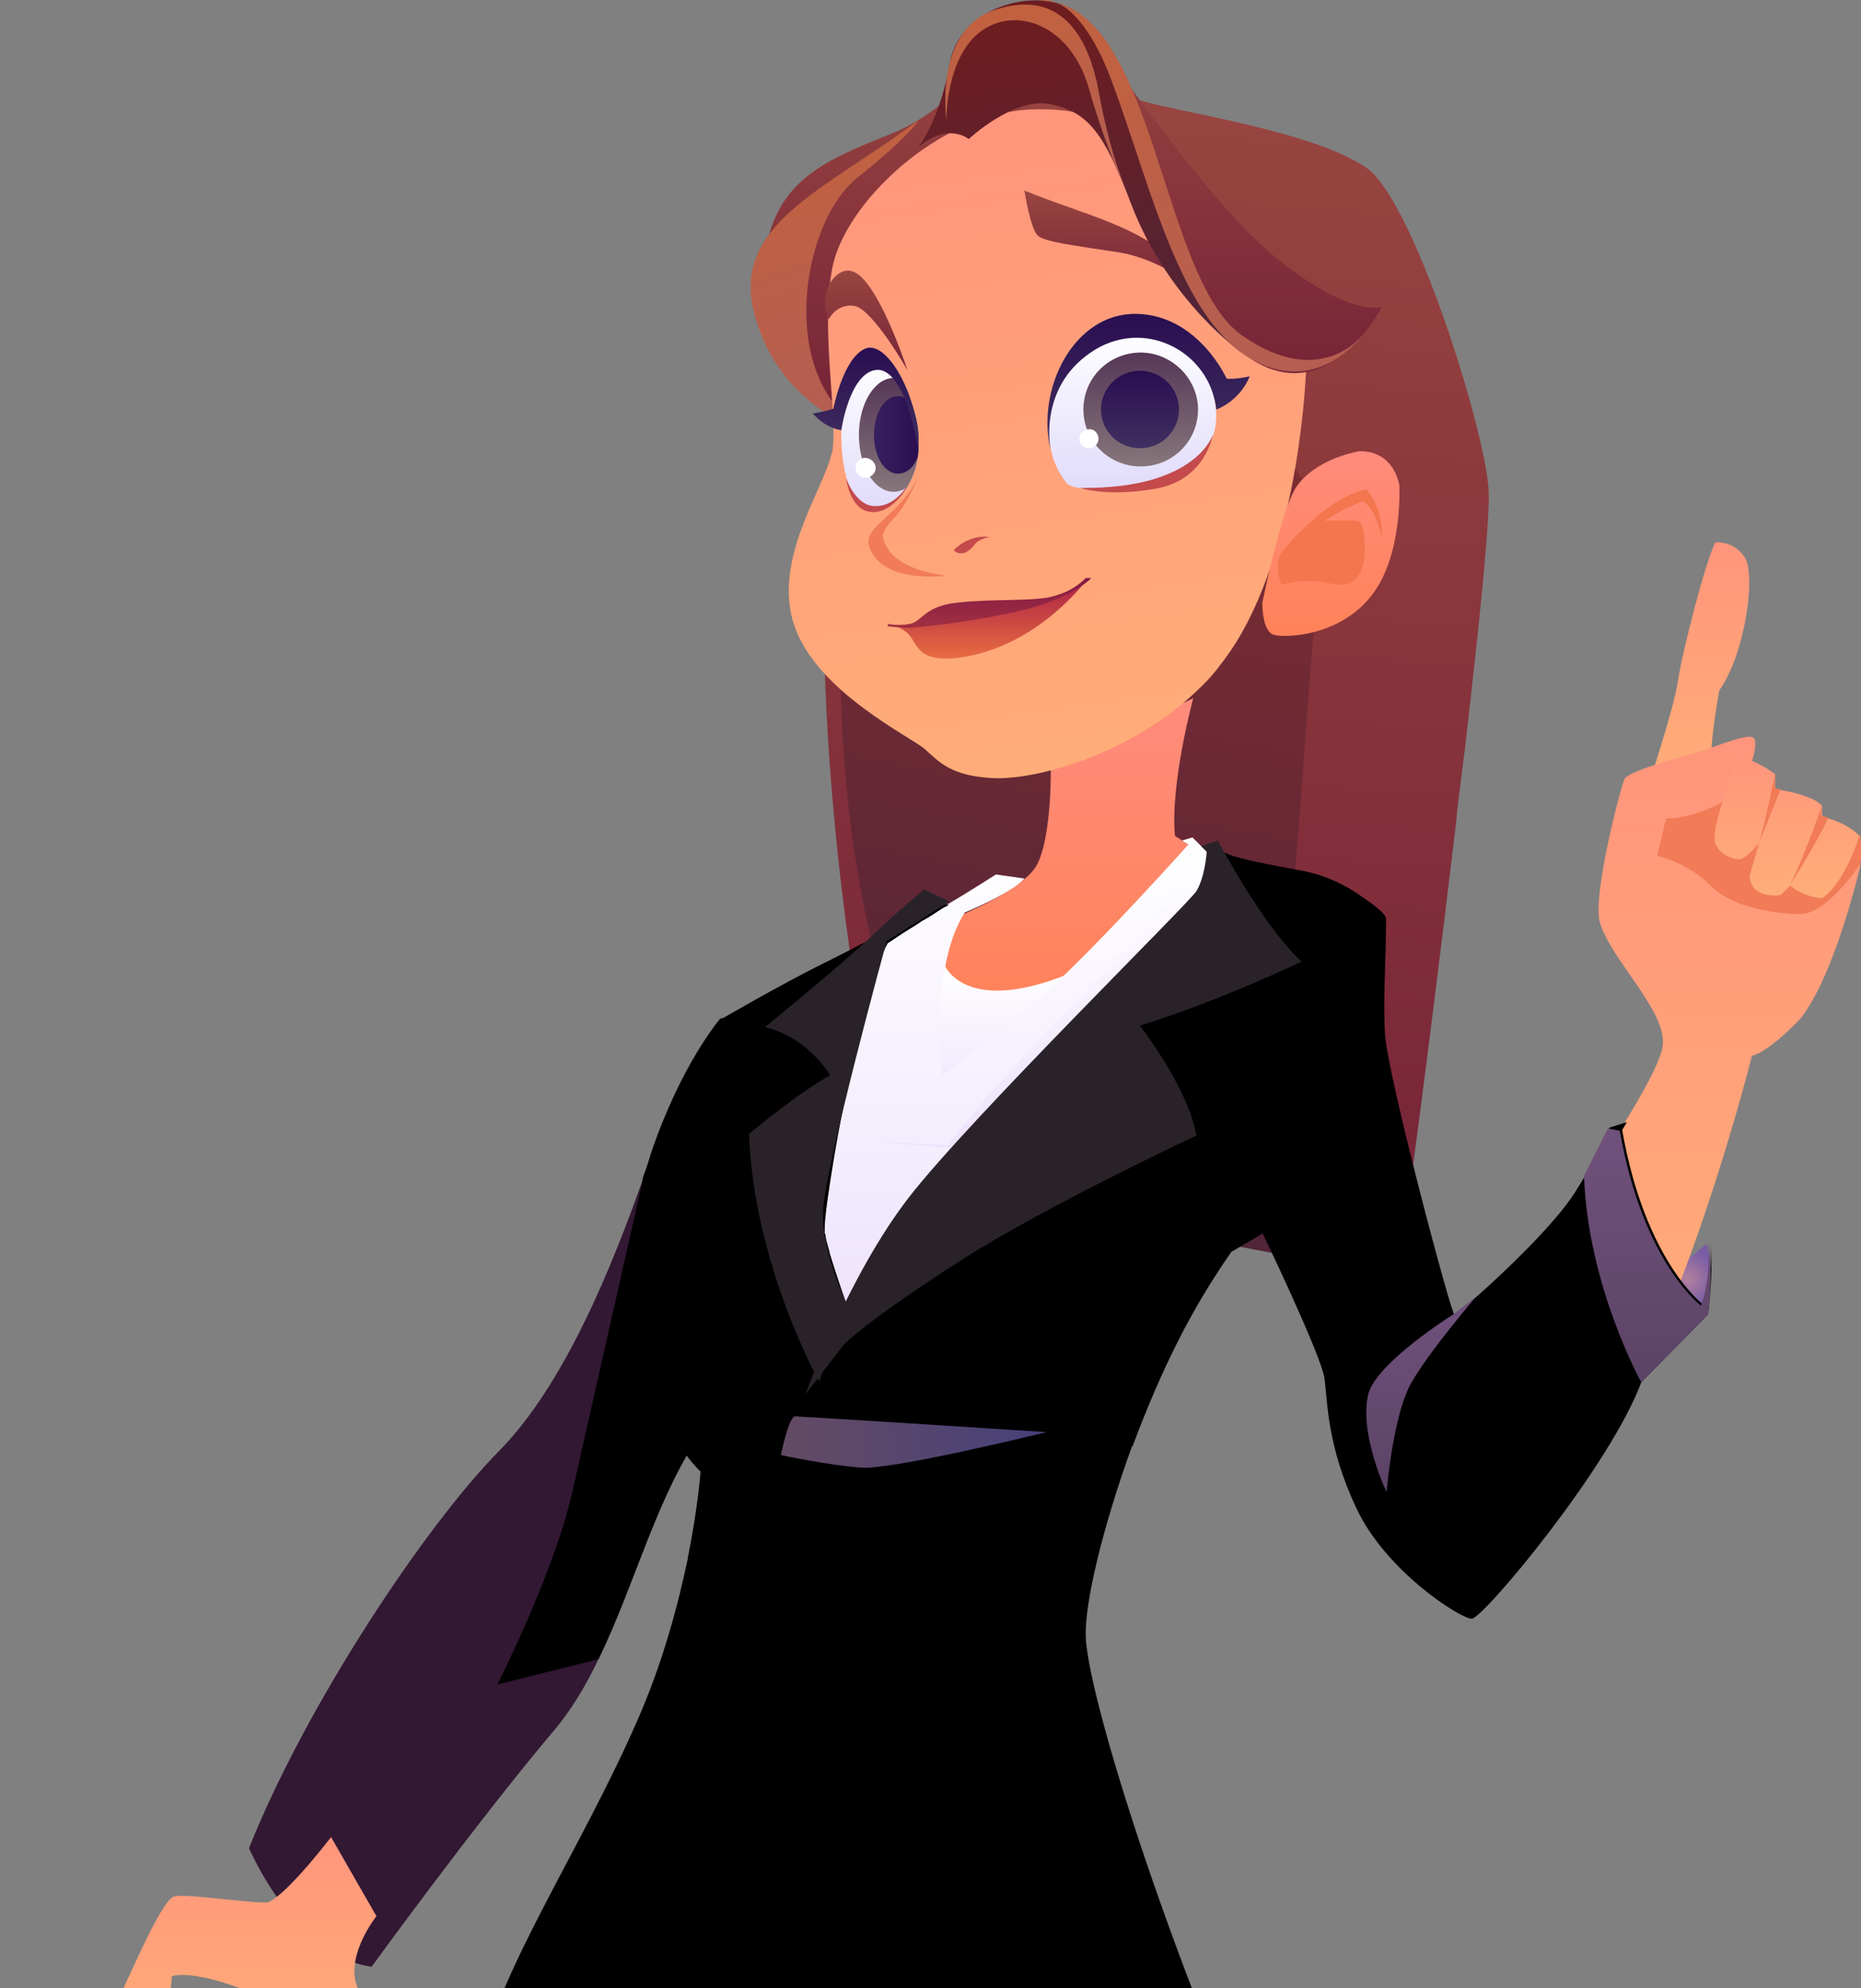 <svg width="323" height="345" viewBox="0 0 323 345" fill="none" xmlns="http://www.w3.org/2000/svg">
<rect x="0" y="0" width="323" height="345" fill="#808080" stroke="none"/>
<g clip-path="url(#clip0_1916_60385)">
<path d="M160.736 205.871L240.618 221.225L250.16 122.478L216.217 65.579L192.089 52.935L159.645 58.956C159.645 58.956 143.423 91.771 146.013 131.059C148.603 170.346 155.283 199.85 160.736 205.871Z" fill="url(#paint0_linear_1916_60385)"/>
<path d="M254.201 130.358L253.89 132.75L252.887 140.826L252.773 142.327C249.895 166.564 246.678 191.833 244.924 204.683C244.821 206.034 244.601 207.225 244.521 208.275L243.887 213.209L222.355 183.501L229.552 88.64C229.552 88.64 207.788 55.141 204.221 47.323C201.765 42.004 197.465 31.867 194.797 25.928C194.124 24.519 193.793 23.739 193.793 23.739C193.131 22.179 192.683 21.239 192.683 21.239C192.683 21.239 177.544 22.056 174.507 24.393C174.507 24.393 156.709 37.991 151.462 59.182C146.215 80.372 141.363 128.915 152.949 169.796L148.168 169.435C148.168 169.435 138.358 110.271 145.697 70.067C153.165 29.873 165.426 13.894 168.238 11.087C171.05 8.281 191.261 15.999 201.098 18.253C210.935 20.507 229.031 23.537 237.185 29.135C245.209 34.724 257.365 73.233 258.332 84.477C258.777 88.888 256.802 108.062 254.201 130.358Z" fill="url(#paint1_linear_1916_60385)"/>
<path fill-rule="evenodd" clip-rule="evenodd" d="M138.551 193.202C138.551 193.202 132.196 233.686 121.834 248.369C113.959 259.622 110.229 274.855 103.873 287.892C101.663 292.558 99.038 296.949 95.722 300.792C82.321 316.71 64.499 341.275 64.499 341.275C51.097 339.354 43.223 320.69 43.223 320.69C53.17 295.714 73.894 264.7 86.466 251.937C98.071 240.273 106.36 219.413 111.748 204.181C112.301 202.808 112.716 201.436 113.13 200.064C118.38 184.557 125.15 176.735 125.15 176.735C128.742 175.911 138.551 193.202 138.551 193.202Z" fill="#321833"/>
<path fill-rule="evenodd" clip-rule="evenodd" d="M138.563 193.202C138.563 193.202 132.208 233.686 121.846 248.369C113.971 259.622 110.241 274.855 103.886 287.892L86.34 292.283C86.34 292.283 96.149 272.934 99.327 258.936C102.504 244.938 111.346 205.69 111.346 205.69L111.623 204.181C112.175 202.808 112.59 201.436 113.004 200.064C118.254 184.557 125.024 176.735 125.024 176.735C128.754 175.911 138.563 193.202 138.563 193.202Z" fill="black"/>
<path fill-rule="evenodd" clip-rule="evenodd" d="M173.389 6.694C173.389 6.694 166.62 18.496 154.462 23.299C142.304 28.102 134.844 31.67 132.771 43.884C130.699 56.098 140.232 67.899 144.653 71.056C149.212 74.075 161.093 50.471 161.093 50.471L179.192 17.673L175.185 12.87L173.389 6.694Z" fill="url(#paint2_linear_1916_60385)"/>
<path fill-rule="evenodd" clip-rule="evenodd" d="M159.43 20.845C159.43 20.845 157.911 23.589 148.931 30.725C138.431 38.959 134.562 68.052 151.694 75.463C151.694 75.463 135.529 71.757 130.97 54.604C126.687 38.959 143.128 33.058 159.43 20.845Z" fill="url(#paint3_linear_1916_60385)"/>
<path fill-rule="evenodd" clip-rule="evenodd" d="M296.213 215.843C296.213 215.843 298.009 223.802 295.108 228.056L288.891 221.881L296.213 215.843Z" fill="url(#paint4_radial_1916_60385)"/>
<path d="M57.46 318.775C57.46 318.775 50.137 328.382 46.683 330.028C45.44 330.577 32.591 328.519 30.243 329.068C27.894 329.617 21.539 345.261 19.466 349.103C17.394 352.809 15.184 355.965 15.184 355.965C15.184 355.965 19.19 357.063 24.302 354.867C29.552 352.671 29.828 342.928 29.828 342.928C29.828 342.928 32.315 341.83 40.052 344.438C47.65 347.045 57.874 351.299 60.361 356.102C60.361 356.102 63.815 349.79 61.881 344.438C60.085 339.086 65.335 332.498 65.335 332.498L57.46 318.775Z" fill="url(#paint5_linear_1916_60385)"/>
<path d="M284.758 138.311V148.878L299.679 161.366L311.975 160.405L317.363 158.484C317.363 158.484 322.475 151.21 322.889 149.701C323.304 148.191 322.889 145.035 322.889 145.035L302.718 134.331L284.758 138.311Z" fill="#F17C57"/>
<path d="M285.844 137.08C285.844 137.08 290.541 122.945 291.232 118.142C291.923 113.339 296.067 97.145 297.725 94.126C297.725 94.126 300.903 93.715 302.837 96.734C304.771 99.616 302.975 113.339 298.416 119.789C298.416 119.789 296.758 128.297 296.896 134.198L285.844 137.08Z" fill="url(#paint6_linear_1916_60385)"/>
<path d="M207.104 121.158C207.104 121.158 203.097 135.842 203.926 145.036L207.104 147.095C207.104 147.095 197.294 169.875 182.512 174.953C167.729 180.03 157.92 173.992 163.17 160.269C163.17 160.269 177.4 155.054 180.025 149.977C182.65 144.762 182.373 132.686 182.373 132.686L207.104 121.158Z" fill="url(#paint7_linear_1916_60385)"/>
<path d="M226.705 63.725C226.705 63.725 225.886 93.137 214.561 111.434C213.196 113.603 211.695 115.636 210.058 117.533C197.641 130.952 179.493 135.424 172.261 135.018C165.029 134.611 163.119 132.307 160.526 130.003C158.07 127.834 141.832 120.109 137.875 108.588C134.191 97.881 141.969 86.36 144.016 79.854C144.152 79.312 144.288 78.905 144.425 78.499C145.517 72.4 142.378 57.897 144.425 46.648C146.472 35.398 162.709 19.811 178.674 18.998C213.196 17.236 226.705 63.725 226.705 63.725Z" fill="url(#paint8_linear_1916_60385)"/>
<path d="M225.182 84.24C225.182 84.24 227.807 79.985 235.682 78.339C235.682 78.339 241.347 77.515 242.866 84.102C242.866 84.102 243.557 96.179 238.169 103.177C232.781 110.313 223.386 110.725 221.176 110.176C218.965 109.627 219.103 104.55 219.103 104.55C219.103 104.55 222.557 87.533 225.182 84.24Z" fill="url(#paint9_linear_1916_60385)"/>
<path d="M273.684 207.343C273.684 207.343 288.052 187.033 288.605 181.269C289.157 175.368 279.762 166.723 277.69 160.136C276.309 155.607 281.282 136.532 281.973 135.159C282.664 133.787 291.368 131.454 294.822 130.494C298.275 129.396 303.249 127.2 304.354 128.023C305.46 128.984 303.525 137.081 297.723 139.825C292.335 142.295 289.157 142.021 289.157 142.021L287.637 148.471C287.637 148.471 293.164 149.843 296.756 153.548C300.21 157.254 307.256 158.489 312.229 158.626C317.203 158.763 323.006 149.706 323.006 149.706C323.006 149.706 318.723 168.781 312.506 176.74C312.506 176.74 307.118 182.504 304.078 183.19C304.078 183.19 294.131 222.987 280.591 246.454L273.684 207.343Z" fill="url(#paint10_linear_1916_60385)"/>
<path d="M301.59 131.168C301.59 131.168 304.767 131.854 308.083 134.324V136.932C308.083 136.932 314.438 137.755 316.234 139.814V141.735C316.234 141.735 320.103 142.421 322.728 145.028C322.728 145.028 320.379 152.988 316.234 155.87C316.234 155.87 313.195 155.732 310.708 153.674L309.05 155.321C309.05 155.321 303.938 156.144 303.662 152.027L305.32 146.263C305.32 146.263 303.248 148.734 302.28 149.008C301.452 149.42 297.721 148.322 297.583 145.577C297.307 142.833 301.59 131.168 301.59 131.168Z" fill="url(#paint11_linear_1916_60385)"/>
<path fill-rule="evenodd" clip-rule="evenodd" d="M163.918 167.425C163.918 167.425 167.483 176.686 186.499 168.565L161.393 193.499L158.867 186.802L163.918 167.425Z" fill="url(#paint12_linear_1916_60385)"/>
<path fill-rule="evenodd" clip-rule="evenodd" d="M215.52 153.816C215.52 153.816 212.619 156.698 208.059 160.952C204.329 164.52 199.494 169.186 194.52 173.989L194.382 174.126C183.329 184.693 171.31 196.22 167.303 199.926C159.29 207.336 147.823 228.058 147.823 228.058C147.823 228.058 139.948 215.707 138.843 210.492C137.738 205.278 138.843 169.46 138.843 169.46C138.843 169.46 147.823 166.167 155.56 162.05C160.533 159.305 166.336 155.874 169.79 153.679C171.31 152.718 172.415 152.032 172.829 151.757H172.968L177.803 152.444C175.731 154.914 167.441 158.345 167.441 158.345C161.362 167.814 163.435 186.614 163.435 186.614C163.435 186.614 172.139 180.713 181.533 172.205C190.928 163.697 206.263 146.543 206.263 146.543L205.158 145.857L206.954 145.308L209.441 147.778L212.48 150.797L215.52 153.816Z" fill="url(#paint13_linear_1916_60385)"/>
<path fill-rule="evenodd" clip-rule="evenodd" d="M266.1 475.624H147.423C144.936 464.92 142.864 454.49 141.068 445.845L140.377 442.277L139.824 439.532L139.686 438.983L139.548 437.885C139.548 437.748 139.548 437.748 139.548 437.748C138.304 431.024 137.476 426.084 137.199 424.3L143.554 475.761H95.752C90.778 453.804 87.048 428.691 84.7 407.146C83.318 393.56 82.489 381.209 82.351 372.152C82.213 365.702 82.489 360.762 83.18 357.88C87.048 341 100.864 320.827 110.535 298.733C115.094 288.441 117.719 278.286 119.377 270.463C119.377 270.463 119.377 270.463 119.377 270.326C121.173 261.406 121.587 255.368 121.587 255.368C120.758 254.545 119.93 253.584 119.101 252.486C112.745 243.978 110.12 231.627 110.397 229.431C110.673 226.961 111.778 222.158 117.305 214.199C122.831 206.239 129.324 194.712 129.048 189.497C128.772 184.145 124.903 177.009 124.903 177.009C124.903 177.009 135.679 170.696 143.831 166.717C146.318 165.482 148.942 164.109 151.291 162.874C156.817 159.855 161.377 156.973 161.377 156.973H164.692L164.278 157.248C164.14 157.248 164.14 157.385 164.002 157.385C163.863 157.385 163.863 157.522 163.725 157.522C163.587 157.659 163.449 157.659 163.311 157.797C162.62 158.208 161.653 158.895 160.686 159.443C160.271 159.718 159.857 159.855 159.581 160.13C158.337 160.953 157.094 161.639 156.127 162.325L154.054 163.698C153.087 165.482 151.982 168.501 151.015 172.069C148.666 180.303 146.318 191.693 144.798 200.613C143.831 206.514 143.14 211.18 143.14 213.101C143.14 213.101 143.14 213.101 143.14 213.238C143.14 213.513 143.14 213.65 143.14 213.787C143.14 213.924 143.14 214.061 143.278 214.199C143.278 214.336 143.278 214.336 143.278 214.473C143.416 215.297 143.693 216.257 143.969 217.218V217.355C144.936 220.511 146.179 224.217 146.732 225.726V225.863V226.001L146.87 226.275C146.87 226.275 155.989 211.866 162.482 203.495C164.554 200.75 169.804 195.535 176.021 189.634C188.594 177.283 205.172 161.914 206.968 158.62C207.936 156.836 208.626 154.778 208.903 152.994C209.041 152.033 209.179 151.072 209.317 150.386C209.455 148.877 209.455 147.916 209.455 147.916H212.495C214.567 149.014 220.093 149.974 226.587 151.21C229.902 151.896 232.666 153.268 234.738 154.503C236.672 155.738 237.915 156.699 237.915 156.699C237.915 156.699 236.672 157.522 234.876 159.169C232.113 161.502 227.968 165.344 223.962 170.422C223.685 170.834 223.271 171.245 222.995 171.657C221.199 174.127 219.402 176.872 217.883 179.754C217.054 181.263 216.363 182.773 215.672 184.42C213.324 190.32 212.495 196.221 212.218 201.299C212.08 203.906 212.218 206.239 212.356 208.298C212.771 212.689 213.462 215.708 213.738 216.669V216.806C213.738 216.943 213.738 216.943 213.738 216.943C207.659 224.079 201.304 237.665 196.468 250.977C191.495 264.7 188.179 278.148 188.455 284.187C189.008 296.263 206.692 350.744 225.896 388.482C238.883 414.282 256.152 453.118 266.1 475.624Z" fill="black"/>
<path fill-rule="evenodd" clip-rule="evenodd" d="M209.438 147.786C209.438 147.786 206.122 154.099 189.267 171.115C172.411 187.995 164.537 198.699 164.537 198.699L151.273 198.15L164.813 199.111L206.951 163.43L212.615 150.394L209.438 147.786Z" fill="url(#paint14_linear_1916_60385)"/>
<path fill-rule="evenodd" clip-rule="evenodd" d="M296.47 228.054L284.865 239.856C279.338 254.677 257.371 280.888 255.437 280.888C253.503 280.888 240.516 272.654 235.405 261.676C230.293 250.834 230.431 243.287 229.878 239.17C229.326 235.19 219.102 213.919 219.102 213.919L213.714 216.938C213.714 216.938 211.78 212.41 211.089 205.411C210.26 198.138 210.674 188.257 215.51 177.827C225.043 157.243 237.753 156.557 237.753 156.557C237.753 156.557 240.24 158.341 240.516 159.164C240.655 159.439 240.516 161.36 240.516 163.967V164.242C240.378 168.633 240.102 174.808 240.378 179.337C240.793 186.61 251.845 227.917 252.398 228.054C252.536 228.054 254.194 226.819 256.404 224.898C261.378 220.506 269.806 212.41 273.26 207.058C273.95 205.96 274.641 204.862 275.194 203.901C278.233 198.687 279.2 195.942 279.338 195.668L282.378 194.707L281.549 196.079C285.556 218.997 295.641 226.407 295.641 226.407C297.299 222.016 297.023 216.389 296.884 215.292C297.437 220.369 296.47 228.054 296.47 228.054Z" fill="black"/>
<path fill-rule="evenodd" clip-rule="evenodd" d="M177.793 33.05C177.793 33.05 179.589 33.873 187.74 36.755C196.03 39.637 204.319 43.342 208.878 51.027C208.878 51.027 202.109 44.989 193.957 43.754C185.806 42.519 181.661 41.97 180.28 41.009C178.898 40.186 177.793 33.05 177.793 33.05Z" fill="url(#paint15_linear_1916_60385)"/>
<path fill-rule="evenodd" clip-rule="evenodd" d="M143.817 55.429C143.817 55.429 145.199 52.547 148.376 53.096C151.554 53.782 157.495 64.212 157.495 64.212C157.495 64.212 153.074 50.626 148.929 47.607C145.89 45.411 143.817 49.528 143.817 49.528C143.817 49.528 142.436 52.41 143.817 55.429Z" fill="url(#paint16_linear_1916_60385)"/>
<path d="M185.134 83.824C187.345 86.432 207.101 84.236 210.279 76.414C213.733 67.905 205.719 55.555 194.805 57.75C181.818 60.22 178.917 76.414 185.134 83.824Z" fill="url(#paint17_linear_1916_60385)"/>
<path d="M159.425 76.415C159.425 77.375 159.425 78.336 159.286 79.296C159.01 81.492 158.181 83.276 157.352 84.648C155.833 87.119 153.898 88.354 152.931 88.354C150.997 88.354 147.958 88.491 146.576 81.492C145.194 74.493 146.3 64.338 150.444 62.691C151.964 62.005 153.898 63.378 155.694 65.573C156.523 66.671 157.352 68.043 158.043 69.553C158.872 71.611 159.425 73.944 159.425 76.415Z" fill="url(#paint18_linear_1916_60385)"/>
<path fill-rule="evenodd" clip-rule="evenodd" d="M164.255 99.89C164.255 99.89 153.479 101.399 150.992 95.224C149.334 91.244 155.966 90.009 159.42 82.599C159.42 82.599 157.762 86.99 155.551 89.46C153.064 92.205 152.65 92.891 154.031 95.087C156.38 99.204 164.255 99.89 164.255 99.89Z" fill="#F17C57"/>
<path fill-rule="evenodd" clip-rule="evenodd" d="M165.504 95.494C165.504 95.494 167.853 92.749 171.721 93.161C171.721 93.161 169.787 93.573 169.234 94.396C168.681 95.22 167.024 96.867 165.504 95.494Z" fill="#C44A4C"/>
<path fill-rule="evenodd" clip-rule="evenodd" d="M168.137 24.131C168.137 24.131 164.545 21.111 159.434 25.503C159.434 25.503 163.164 20.7 164.822 11.094C166.341 1.487 179.328 -2.492 186.374 1.762C193.42 5.879 199.361 45.264 215.663 61.32C215.663 61.32 202.815 52.4 196.321 35.383C191.624 23.033 188.861 19.465 182.368 18.092C176.012 16.72 168.137 24.131 168.137 24.131Z" fill="url(#paint19_linear_1916_60385)"/>
<path fill-rule="evenodd" clip-rule="evenodd" d="M182.371 78.203C182.371 78.203 180.022 67.499 189.279 61.186C198.397 54.874 210.002 60.912 211.107 71.067C211.107 71.067 215.114 69.695 216.91 65.303C216.91 65.303 214.561 65.852 212.903 65.715C212.903 65.715 207.93 54.599 197.153 54.462C186.377 54.325 179.746 67.499 182.371 78.203Z" fill="url(#paint20_linear_1916_60385)"/>
<path fill-rule="evenodd" clip-rule="evenodd" d="M187.473 84.659C187.473 84.659 191.894 86.306 200.598 84.796C209.301 83.287 210.545 75.327 210.545 75.327C210.545 75.327 207.782 84.933 187.473 84.659Z" fill="#C44A4C"/>
<path fill-rule="evenodd" clip-rule="evenodd" d="M146.859 83.012C146.859 83.012 147.412 88.089 150.728 88.775C153.905 89.462 156.945 86.031 157.912 83.423C157.912 83.423 155.84 87.952 151.833 87.815C148.517 87.815 146.859 83.012 146.859 83.012Z" fill="#C44A4C"/>
<path fill-rule="evenodd" clip-rule="evenodd" d="M207.934 71.057C207.934 76.547 203.513 80.938 197.986 80.938C192.46 80.938 188.039 76.547 188.039 71.057C188.039 65.568 192.46 61.177 197.986 61.177C203.374 61.177 207.934 65.705 207.934 71.057Z" fill="url(#paint21_linear_1916_60385)"/>
<path fill-rule="evenodd" clip-rule="evenodd" d="M204.625 71.064C204.625 74.769 201.586 77.788 197.856 77.788C194.125 77.788 191.086 74.769 191.086 71.064C191.086 67.359 194.125 64.34 197.856 64.34C201.586 64.34 204.625 67.359 204.625 71.064Z" fill="url(#paint22_linear_1916_60385)"/>
<path fill-rule="evenodd" clip-rule="evenodd" d="M159.44 76.42C159.44 77.381 159.44 78.342 159.302 79.302C159.025 81.498 158.196 83.282 157.368 84.654C156.677 85.066 155.848 85.34 155.157 85.34C151.703 85.34 149.078 80.949 149.078 75.46C149.078 69.971 151.841 65.579 155.157 65.579C155.295 65.579 155.571 65.579 155.71 65.579C156.539 66.677 157.368 68.049 158.058 69.559C158.887 71.617 159.44 73.95 159.44 76.42Z" fill="url(#paint23_linear_1916_60385)"/>
<path fill-rule="evenodd" clip-rule="evenodd" d="M159.424 76.426C159.424 77.387 159.424 78.347 159.286 79.308C158.595 81.092 157.352 82.19 155.832 82.19C153.484 82.19 151.688 79.171 151.688 75.466C151.688 71.76 153.484 68.741 155.832 68.741C156.523 68.741 157.352 69.016 157.905 69.702C158.872 71.623 159.424 73.956 159.424 76.426Z" fill="url(#paint24_linear_1916_60385)"/>
<path fill-rule="evenodd" clip-rule="evenodd" d="M159.426 78.199C159.426 78.199 157.215 63.516 151.965 64.202C147.406 64.888 146.024 74.631 146.024 74.631C146.024 74.631 143.538 74.494 141.051 71.749C141.051 71.749 143.123 71.475 144.643 70.926C144.643 70.926 146.301 62.143 150.169 60.496C154.176 58.85 159.84 69.691 159.426 78.199Z" fill="url(#paint25_linear_1916_60385)"/>
<path d="M154.734 108.392C154.734 108.392 156.807 108.941 157.912 110.313C159.017 111.685 159.294 113.607 162.471 114.156C165.511 114.704 177.254 113.881 187.892 101.53C187.892 101.53 181.261 104.824 173.938 105.098C166.616 105.373 161.504 107.02 159.432 107.843C157.359 108.804 154.734 108.392 154.734 108.392Z" fill="url(#paint26_linear_1916_60385)"/>
<path d="M154.177 108.262C154.177 108.262 155.697 108.674 157.908 108.262C160.118 107.85 160.394 105.106 166.335 104.557C172.276 103.871 179.322 104.42 182.914 103.459C186.506 102.498 188.44 100.303 188.44 100.303H189.407C189.407 100.303 187.059 103.047 179.322 105.38C171.585 107.576 159.565 108.948 157.355 108.948C155.144 108.811 154.039 108.674 154.039 108.674L154.177 108.262Z" fill="url(#paint27_linear_1916_60385)"/>
<path fill-rule="evenodd" clip-rule="evenodd" d="M190.659 76.141C190.659 77.102 189.831 77.788 189.002 77.788C188.035 77.788 187.344 76.965 187.344 76.141C187.344 75.181 188.173 74.495 189.002 74.495C189.831 74.357 190.659 75.181 190.659 76.141Z" fill="white"/>
<path fill-rule="evenodd" clip-rule="evenodd" d="M151.964 80.945C152.102 81.906 151.411 82.729 150.444 82.866C149.477 83.004 148.648 82.317 148.51 81.357C148.372 80.396 149.062 79.573 150.03 79.436C150.997 79.436 151.826 80.122 151.964 80.945Z" fill="white"/>
<path fill-rule="evenodd" clip-rule="evenodd" d="M222.281 96.04C222.281 96.04 229.88 86.296 237.202 84.924C237.202 84.924 240.103 88.217 239.827 93.158C239.827 93.158 238.722 88.08 236.511 86.982C236.511 86.982 235.959 87.12 234.577 87.806C232.505 88.629 228.636 90.962 222.281 96.04Z" fill="#F3764E"/>
<path fill-rule="evenodd" clip-rule="evenodd" d="M229.065 90.415C229.065 90.415 234.453 90.141 235.696 90.415C236.94 90.689 237.631 97.414 235.696 100.021C233.762 102.629 231.275 100.982 227.96 100.845C224.644 100.707 222.433 101.531 222.433 101.531C222.433 101.531 220.914 97.825 222.433 96.041C223.815 94.257 229.065 90.415 229.065 90.415Z" fill="#F3764E"/>
<path fill-rule="evenodd" clip-rule="evenodd" d="M187.887 3.271C187.887 3.271 208.61 34.423 221.597 44.852C234.584 55.282 239.834 53.224 239.834 53.224C239.834 53.224 230.715 71.338 216.9 62.144C203.084 52.949 195.071 13.564 187.887 3.271Z" fill="url(#paint28_linear_1916_60385)"/>
<path fill-rule="evenodd" clip-rule="evenodd" d="M180.426 0.119C180.426 0.119 187.057 -2.351 193.412 15.214C199.768 32.78 204.879 55.011 216.899 62.148C228.919 69.284 236.794 57.756 236.794 57.756C236.794 57.756 229.61 68.048 215.518 58.168C201.149 48.013 200.597 0.119 180.426 0.119Z" fill="url(#paint29_linear_1916_60385)"/>
<path fill-rule="evenodd" clip-rule="evenodd" d="M164.26 20.843C164.26 20.843 162.05 5.336 172.55 1.768C183.05 -1.8 188.576 4.787 190.648 15.628C192.583 26.607 195.484 33.057 195.484 33.057C195.484 33.057 192.168 26.47 188.991 15.354C185.813 4.238 176.28 0.945 170.201 5.473C164.122 10.002 164.26 20.843 164.26 20.843Z" fill="url(#paint30_linear_1916_60385)"/>
<path fill-rule="evenodd" clip-rule="evenodd" d="M256.272 224.906L252.266 228.063C252.266 228.063 238.864 236.434 237.483 241.923C235.825 248.784 240.66 258.94 240.66 258.94C240.66 258.94 241.766 245.216 245.082 239.727C248.259 234.238 256.272 224.906 256.272 224.906Z" fill="url(#paint31_linear_1916_60385)"/>
<path fill-rule="evenodd" clip-rule="evenodd" d="M296.474 228.062L284.869 239.864C284.869 239.864 275.613 223.259 274.922 204.046L279.067 195.812L281.139 196.224C285.145 219.142 295.231 226.552 295.231 226.552C296.889 222.161 296.613 216.534 296.474 215.437C297.441 220.377 296.474 228.062 296.474 228.062Z" fill="url(#paint32_linear_1916_60385)"/>
<path opacity="0.5" fill-rule="evenodd" clip-rule="evenodd" d="M135.527 252.487C135.527 252.487 136.909 245.763 138.014 245.763C141.054 245.9 181.672 248.507 181.672 248.507C181.672 248.507 155.422 254.957 149.619 254.683C143.817 254.271 135.527 252.487 135.527 252.487Z" fill="url(#paint33_linear_1916_60385)"/>
<path opacity="0.4" fill-rule="evenodd" clip-rule="evenodd" d="M139.116 179.346L132.07 180.581C132.07 180.581 139.807 188.952 141.051 193.206C141.051 193.206 130.413 200.068 125.301 208.576C125.301 208.576 130.274 229.847 141.465 238.081V207.204L147.544 176.738L139.116 179.346Z" fill="black"/>
<path opacity="0.4" fill-rule="evenodd" clip-rule="evenodd" d="M212.613 160.816L224.08 170.697C224.08 170.697 209.298 180.852 198.521 182.773C198.521 182.773 204.6 196.771 205.291 201.849C205.291 201.849 170.89 219.277 161.219 224.217C151.548 229.295 145.055 234.647 145.055 234.647L179.041 193.066L212.613 160.816Z" fill="black"/>
<path fill-rule="evenodd" clip-rule="evenodd" d="M142.158 239.719C142.158 239.719 130.829 219.409 130 196.766C130 196.766 138.842 189.355 144.092 186.611C144.092 186.611 140.362 180.024 132.763 178.24C132.763 178.24 146.717 166.849 151.414 162.321C156.112 157.792 160.395 154.361 160.395 154.361L164.816 156.42L153.901 163.281C153.901 163.281 142.987 203.078 142.849 210.352C142.71 217.625 146.993 226.27 146.993 226.27L142.158 239.719Z" fill="#292329"/>
<path fill-rule="evenodd" clip-rule="evenodd" d="M139.812 241.913C139.812 241.913 147.135 221.466 157.773 207.743C168.411 194.02 206.128 156.967 207.648 154.634C209.167 152.164 209.444 147.773 209.444 147.773L208.476 146.812L211.378 145.852C211.378 145.852 218.976 160.398 225.884 166.848C225.884 166.848 212.069 173.572 197.838 177.964C197.838 177.964 206.266 188.805 207.648 197.039C207.648 197.039 181.26 209.39 166.753 218.721C152.247 228.053 147.135 232.444 146.168 233.68C145.339 234.777 139.812 241.913 139.812 241.913Z" fill="#292329"/>
<path fill-rule="evenodd" clip-rule="evenodd" d="M308.076 134.2C308.076 134.2 306.694 141.473 305.312 146.277L309.043 136.945L308.076 136.808V134.2Z" fill="#F17C57"/>
<path fill-rule="evenodd" clip-rule="evenodd" d="M316.233 139.678C316.233 139.678 313.47 147.912 310.707 153.538C310.707 153.538 315.128 146.677 317.339 141.873L316.095 141.599V139.678H316.233Z" fill="#F17C57"/>
<path fill-rule="evenodd" clip-rule="evenodd" d="M219.115 214.064L210.825 207.202C210.825 207.202 198.253 234.786 196.457 251.253C201.707 237.256 206.819 227.101 213.727 217.22L219.115 214.064Z" fill="black"/>
</g>
<defs>
<linearGradient id="paint0_linear_1916_60385" x1="186.008" y1="210.852" x2="215.839" y2="57.642" gradientUnits="userSpaceOnUse">
<stop offset="0.011" stop-color="#512438"/>
<stop offset="0.994" stop-color="#832E31"/>
</linearGradient>
<linearGradient id="paint1_linear_1916_60385" x1="191.81" y1="209.348" x2="206.643" y2="13.304" gradientUnits="userSpaceOnUse">
<stop offset="0.011" stop-color="#772438"/>
<stop offset="0.994" stop-color="#994540"/>
</linearGradient>
<linearGradient id="paint2_linear_1916_60385" x1="155.826" y1="71.349" x2="155.826" y2="6.737" gradientUnits="userSpaceOnUse">
<stop offset="0.011" stop-color="#772438"/>
<stop offset="0.994" stop-color="#994540"/>
</linearGradient>
<linearGradient id="paint3_linear_1916_60385" x1="147.519" y1="71.751" x2="134.717" y2="26.179" gradientUnits="userSpaceOnUse">
<stop offset="0.011" stop-color="#B45E52"/>
<stop offset="0.994" stop-color="#C16140"/>
</linearGradient>
<radialGradient id="paint4_radial_1916_60385" cx="0" cy="0" r="1" gradientUnits="userSpaceOnUse" gradientTransform="translate(292.805 221.951) scale(5.182 5.147)">
<stop stop-color="#B3819D"/>
<stop offset="1" stop-color="#785CA6"/>
</radialGradient>
<linearGradient id="paint5_linear_1916_60385" x1="40.166" y1="356.29" x2="40.166" y2="318.843" gradientUnits="userSpaceOnUse">
<stop offset="0.016" stop-color="#FFAE78"/>
<stop offset="1" stop-color="#FF957C"/>
</linearGradient>
<linearGradient id="paint6_linear_1916_60385" x1="294.604" y1="137.126" x2="294.604" y2="94.213" gradientUnits="userSpaceOnUse">
<stop offset="0.016" stop-color="#FFAE78"/>
<stop offset="1" stop-color="#FF957C"/>
</linearGradient>
<linearGradient id="paint7_linear_1916_60385" x1="184.354" y1="176.681" x2="184.354" y2="121.146" gradientUnits="userSpaceOnUse">
<stop offset="0.022" stop-color="#FF8359"/>
<stop offset="1" stop-color="#FF8B7C"/>
</linearGradient>
<linearGradient id="paint8_linear_1916_60385" x1="193.382" y1="136.069" x2="176.083" y2="18.146" gradientUnits="userSpaceOnUse">
<stop offset="0.016" stop-color="#FFAE78"/>
<stop offset="1" stop-color="#FF957C"/>
</linearGradient>
<linearGradient id="paint9_linear_1916_60385" x1="231" y1="110.257" x2="231" y2="78.191" gradientUnits="userSpaceOnUse">
<stop offset="0.022" stop-color="#FF8359"/>
<stop offset="1" stop-color="#FF8B7C"/>
</linearGradient>
<linearGradient id="paint10_linear_1916_60385" x1="298.251" y1="246.464" x2="298.251" y2="127.788" gradientUnits="userSpaceOnUse">
<stop offset="0.016" stop-color="#FFAE78"/>
<stop offset="1" stop-color="#FF957C"/>
</linearGradient>
<linearGradient id="paint11_linear_1916_60385" x1="310.195" y1="155.769" x2="310.195" y2="131.142" gradientUnits="userSpaceOnUse">
<stop offset="0.016" stop-color="#FFAE78"/>
<stop offset="1" stop-color="#FF957C"/>
</linearGradient>
<linearGradient id="paint12_linear_1916_60385" x1="172.7" y1="193.491" x2="172.7" y2="167.389" gradientUnits="userSpaceOnUse">
<stop stop-color="#EDE3FC"/>
<stop offset="1" stop-color="white"/>
</linearGradient>
<linearGradient id="paint13_linear_1916_60385" x1="176.983" y1="228.033" x2="176.983" y2="145.194" gradientUnits="userSpaceOnUse">
<stop stop-color="#EDE3FC"/>
<stop offset="1" stop-color="white"/>
</linearGradient>
<linearGradient id="paint14_linear_1916_60385" x1="181.982" y1="199.095" x2="181.982" y2="147.716" gradientUnits="userSpaceOnUse">
<stop stop-color="#EDE3FC"/>
<stop offset="1" stop-color="white"/>
</linearGradient>
<linearGradient id="paint15_linear_1916_60385" x1="193.286" y1="51.031" x2="193.286" y2="33.11" gradientUnits="userSpaceOnUse">
<stop offset="0.011" stop-color="#772438"/>
<stop offset="0.994" stop-color="#994540"/>
</linearGradient>
<linearGradient id="paint16_linear_1916_60385" x1="150.326" y1="64.215" x2="150.326" y2="47.02" gradientUnits="userSpaceOnUse">
<stop offset="0.011" stop-color="#772438"/>
<stop offset="0.994" stop-color="#994540"/>
</linearGradient>
<linearGradient id="paint17_linear_1916_60385" x1="196.525" y1="84.826" x2="196.525" y2="57.432" gradientUnits="userSpaceOnUse">
<stop stop-color="#E1DBFB"/>
<stop offset="1" stop-color="white"/>
</linearGradient>
<linearGradient id="paint18_linear_1916_60385" x1="152.69" y1="88.283" x2="152.69" y2="62.413" gradientUnits="userSpaceOnUse">
<stop stop-color="#E1DBFB"/>
<stop offset="1" stop-color="white"/>
</linearGradient>
<linearGradient id="paint19_linear_1916_60385" x1="198.768" y1="60.339" x2="192.391" y2="2.546" gradientUnits="userSpaceOnUse">
<stop offset="0.011" stop-color="#512438"/>
<stop offset="0.994" stop-color="#6D1D20"/>
</linearGradient>
<linearGradient id="paint20_linear_1916_60385" x1="199.365" y1="78.166" x2="199.365" y2="54.541" gradientUnits="userSpaceOnUse">
<stop stop-color="#403060"/>
<stop offset="0.994" stop-color="#2A0E51"/>
</linearGradient>
<linearGradient id="paint21_linear_1916_60385" x1="198.105" y1="80.865" x2="198.105" y2="61.106" gradientUnits="userSpaceOnUse">
<stop offset="0.022" stop-color="#85757A"/>
<stop offset="0.994" stop-color="#563757"/>
</linearGradient>
<linearGradient id="paint22_linear_1916_60385" x1="197.886" y1="77.874" x2="197.886" y2="64.39" gradientUnits="userSpaceOnUse">
<stop stop-color="#403060"/>
<stop offset="0.994" stop-color="#2A0E51"/>
</linearGradient>
<linearGradient id="paint23_linear_1916_60385" x1="154.321" y1="85.267" x2="154.321" y2="65.509" gradientUnits="userSpaceOnUse">
<stop offset="0.022" stop-color="#85757A"/>
<stop offset="0.994" stop-color="#563757"/>
</linearGradient>
<linearGradient id="paint24_linear_1916_60385" x1="151.666" y1="75.359" x2="159.434" y2="75.359" gradientUnits="userSpaceOnUse">
<stop stop-color="#382160"/>
<stop offset="0.994" stop-color="#2A0E51"/>
</linearGradient>
<linearGradient id="paint25_linear_1916_60385" x1="150.212" y1="78.189" x2="150.212" y2="60.31" gradientUnits="userSpaceOnUse">
<stop stop-color="#403060"/>
<stop offset="0.994" stop-color="#2A0E51"/>
</linearGradient>
<linearGradient id="paint26_linear_1916_60385" x1="171.292" y1="114.238" x2="171.292" y2="101.45" gradientUnits="userSpaceOnUse">
<stop stop-color="#E76C42"/>
<stop offset="0.994" stop-color="#AE2545"/>
</linearGradient>
<linearGradient id="paint27_linear_1916_60385" x1="171.657" y1="108.773" x2="171.657" y2="100.235" gradientUnits="userSpaceOnUse">
<stop stop-color="#A12F42"/>
<stop offset="0.994" stop-color="#811945"/>
</linearGradient>
<linearGradient id="paint28_linear_1916_60385" x1="213.849" y1="64.772" x2="213.849" y2="3.312" gradientUnits="userSpaceOnUse">
<stop offset="0.011" stop-color="#772438"/>
<stop offset="0.994" stop-color="#994540"/>
</linearGradient>
<linearGradient id="paint29_linear_1916_60385" x1="212.782" y1="70.55" x2="196.337" y2="4.402" gradientUnits="userSpaceOnUse">
<stop offset="0.011" stop-color="#B45E52"/>
<stop offset="0.994" stop-color="#C16140"/>
</linearGradient>
<linearGradient id="paint30_linear_1916_60385" x1="182.645" y1="30.864" x2="178.277" y2="2.492" gradientUnits="userSpaceOnUse">
<stop offset="0.011" stop-color="#B45E52"/>
<stop offset="0.994" stop-color="#C16140"/>
</linearGradient>
<linearGradient id="paint31_linear_1916_60385" x1="246.739" y1="259.02" x2="246.739" y2="224.995" gradientUnits="userSpaceOnUse">
<stop stop-color="#5B4365"/>
<stop offset="0.978" stop-color="#70517C"/>
</linearGradient>
<linearGradient id="paint32_linear_1916_60385" x1="285.952" y1="239.968" x2="285.952" y2="195.927" gradientUnits="userSpaceOnUse">
<stop stop-color="#5B4365"/>
<stop offset="0.978" stop-color="#70517C"/>
</linearGradient>
<linearGradient id="paint33_linear_1916_60385" x1="135.55" y1="250.124" x2="181.689" y2="250.124" gradientUnits="userSpaceOnUse">
<stop offset="0.011" stop-color="#C695C7"/>
<stop offset="1" stop-color="#8E81F4"/>
</linearGradient>
<clipPath id="clip0_1916_60385">
<rect width="323" height="345" fill="white"/>
</clipPath>
</defs>
</svg>
